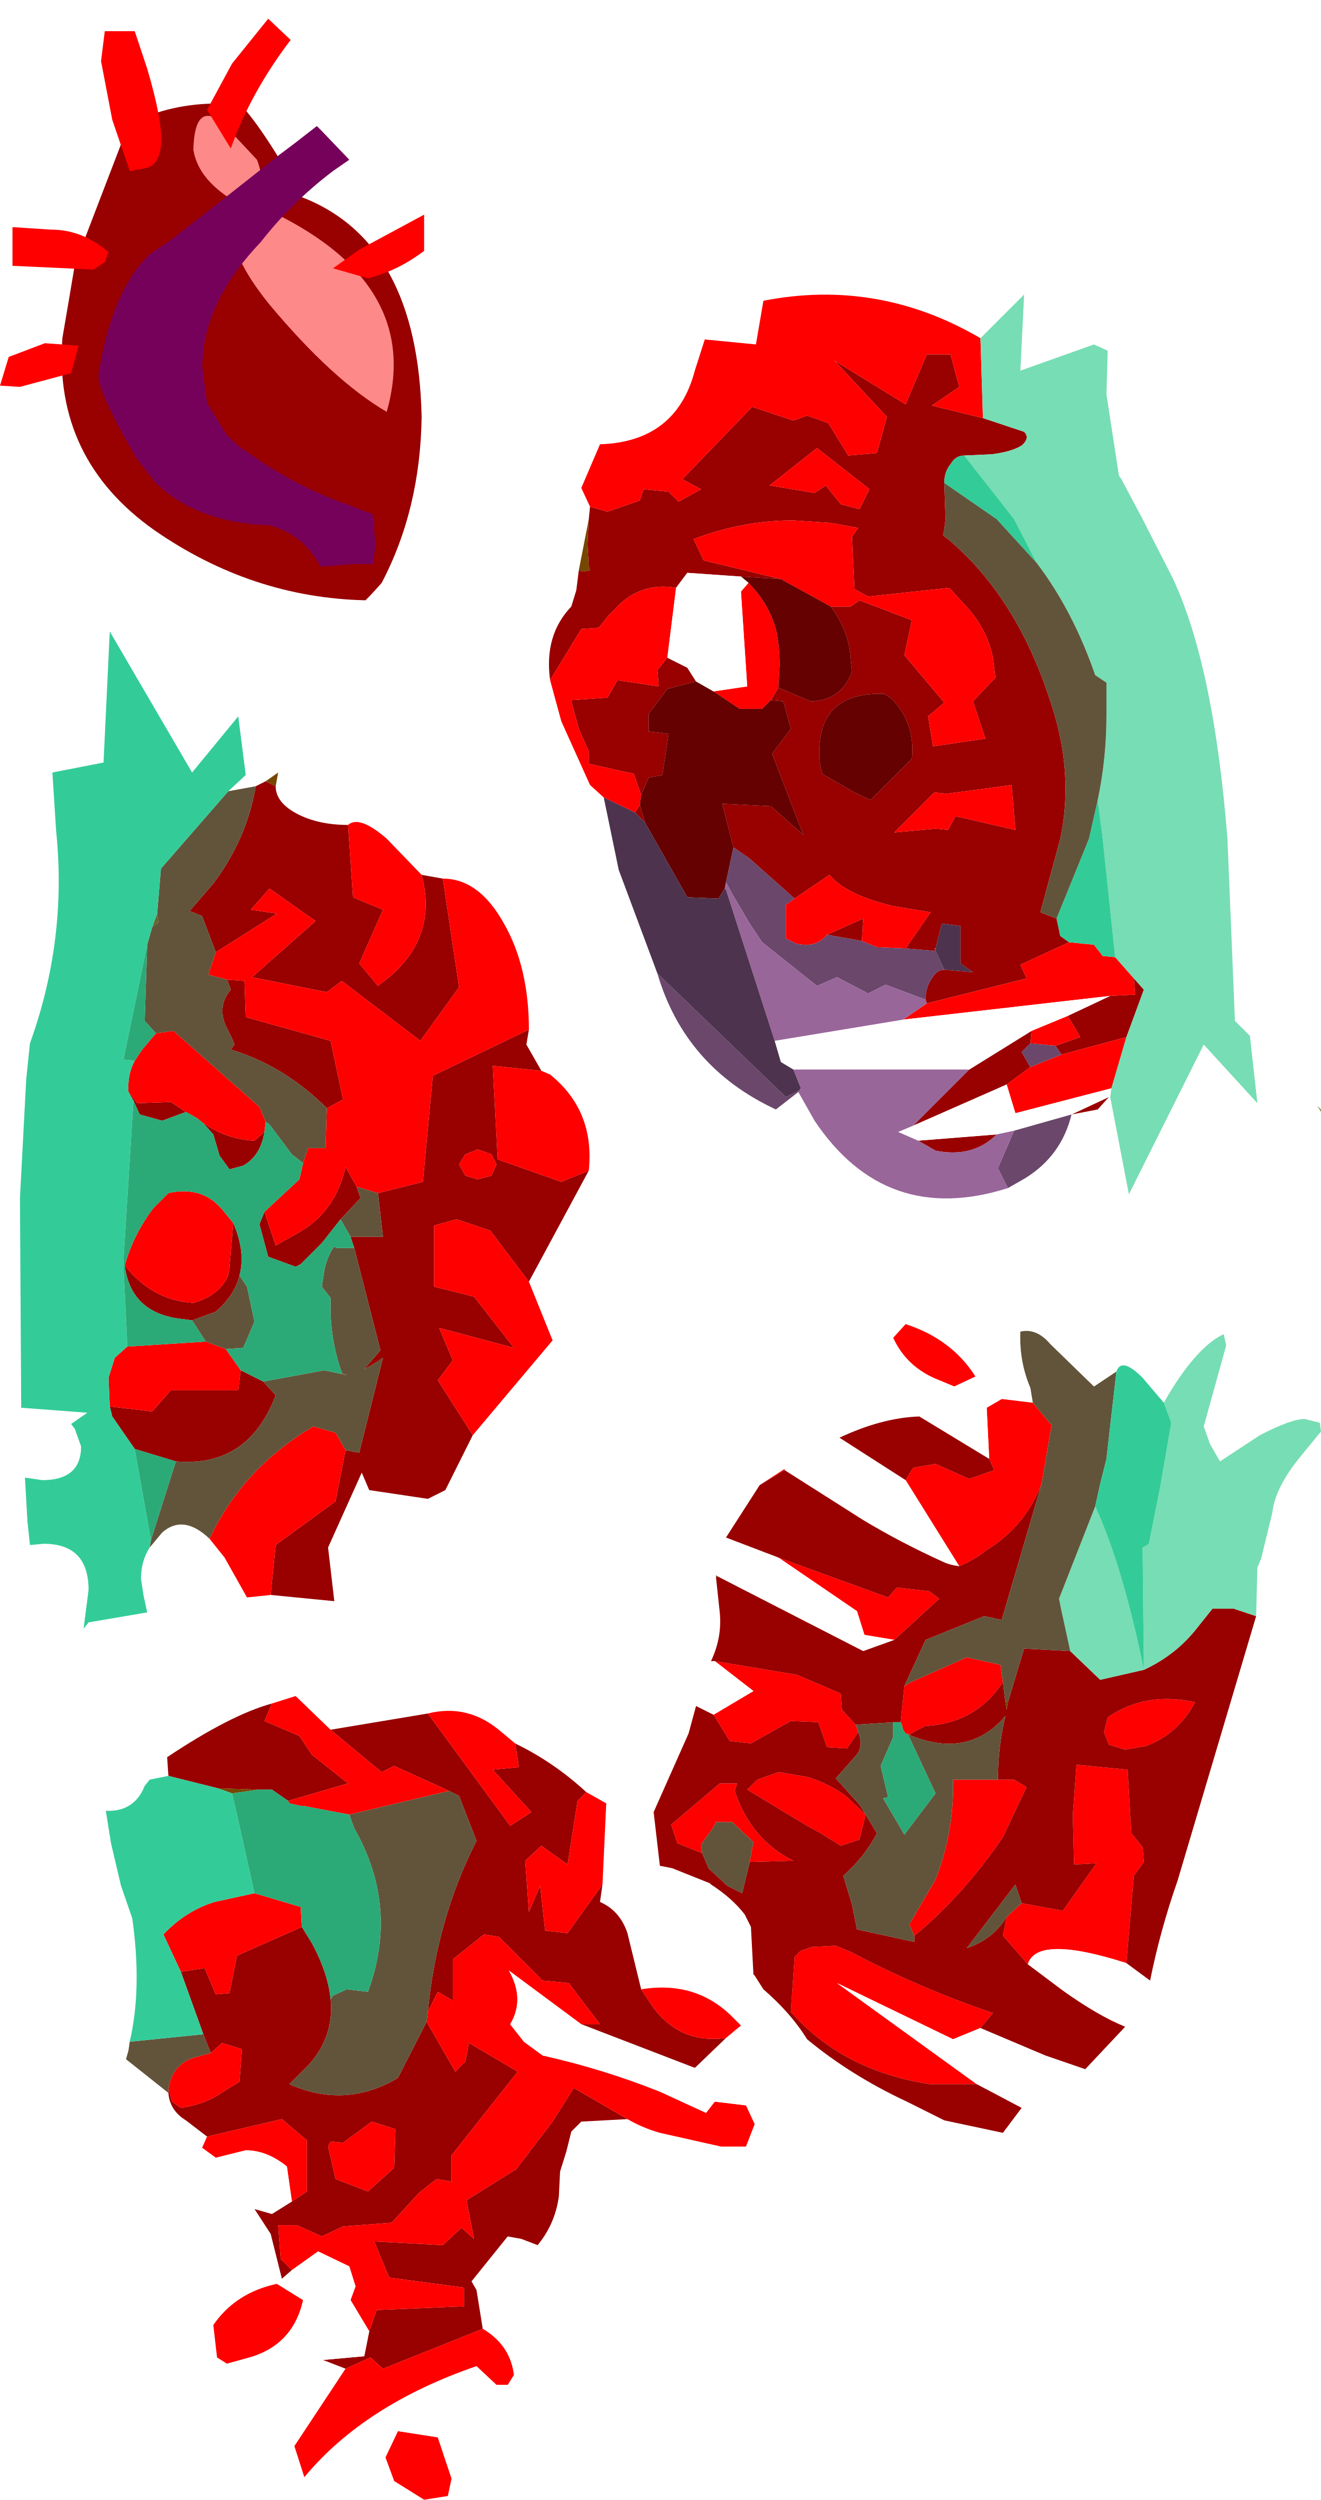 <?xml version="1.0" encoding="UTF-8" standalone="no"?>
<svg xmlns:ffdec="https://www.free-decompiler.com/flash" xmlns:xlink="http://www.w3.org/1999/xlink" ffdec:objectType="frame" height="100.15px" width="52.95px" xmlns="http://www.w3.org/2000/svg">
  <g transform="matrix(1.0, 0.0, 0.0, 1.0, 25.1, 55.7)">
    <use ffdec:characterId="1169" height="24.15" id="heart" transform="matrix(1.0, 0.0, 0.0, 1.0, -25.1, -55.7)" width="18.6" xlink:href="#sprite0"/>
    <use ffdec:characterId="2345" height="36.2" id="chunk1" transform="matrix(1.0, 0.0, 0.0, 1.0, -3.1, -43.9)" width="30.95" xlink:href="#sprite6"/>
    <use ffdec:characterId="2347" height="32.4" id="chunk2" transform="matrix(1.0, 0.0, 0.0, 1.0, 0.1, -2.65)" width="27.75" xlink:href="#sprite7"/>
    <use ffdec:characterId="2349" height="32.2" id="chunk3" transform="matrix(1.0, 0.0, 0.0, 1.0, -20.85, 12.25)" width="26.0" xlink:href="#sprite8"/>
    <use ffdec:characterId="2351" height="39.95" id="chunk4" transform="matrix(1.0, 0.0, 0.0, 1.0, -24.35, -30.4)" width="22.9" xlink:href="#sprite9"/>
    <use ffdec:characterId="1138" height="0.0" id="spineRef" transform="matrix(1.0, 0.0, 0.0, 1.0, 7.25, -44.5)" width="0.0" xlink:href="#sprite10"/>
  </g>
  <defs>
    <g id="sprite0" transform="matrix(1.0, 0.0, 0.0, 1.0, 9.7, 14.1)">
      <use ffdec:characterId="1152" height="20.0" transform="matrix(1.0, 0.0, 0.0, 1.0, -7.25, -9.95)" width="15.2" xlink:href="#morphshape0"/>
      <use ffdec:characterId="1153" height="13.85" transform="matrix(1.0, 0.0, 0.0, 1.0, -1.95, -9.45)" width="8.55" xlink:href="#morphshape1"/>
      <use ffdec:characterId="1154" height="18.1" transform="matrix(1.0, 0.0, 0.0, 1.0, -5.75, -9.5)" width="11.1" xlink:href="#morphshape2"/>
      <use ffdec:characterId="1156" height="2.55" transform="matrix(1.0, 0.0, 0.0, 1.0, 3.65, -5.5)" width="3.65" xlink:href="#sprite1"/>
      <use ffdec:characterId="1158" height="5.2" transform="matrix(1.0, 0.0, 0.0, 1.0, -1.4, -13.35)" width="3.35" xlink:href="#sprite2"/>
      <use ffdec:characterId="1160" height="5.6" transform="matrix(1.0, 0.0, 0.0, 1.0, -5.65, -12.85)" width="2.4" xlink:href="#sprite3"/>
      <use ffdec:characterId="1162" height="1.7" transform="matrix(1.0, 0.0, 0.0, 1.0, -9.2, -5.0)" width="3.85" xlink:href="#sprite4"/>
      <use ffdec:characterId="1164" height="1.75" transform="matrix(1.0, 0.0, 0.0, 1.0, -9.7, -0.35)" width="3.15" xlink:href="#sprite5"/>
    </g>
    <g id="morphshape0" transform="matrix(1.0, 0.0, 0.0, 1.0, 7.25, 9.95)">
      <path d="M-7.2 -0.55 Q-7.55 4.3 -3.5 7.15 0.4 9.85 4.95 9.95 5.3 9.6 5.6 9.25 7.15 6.3 7.2 2.6 7.05 -4.4 2.4 -6.2 0.85 -8.95 -0.05 -9.9 L-1.2 -9.95 Q-3.05 -9.9 -4.55 -9.1 L-6.7 -3.5 Q-6.95 -2.0 -7.2 -0.55" fill="#990000" fill-rule="evenodd" stroke="none"/>
      <path d="M-7.2 -0.55 Q-6.95 -2.0 -6.7 -3.5 L-4.55 -9.1 Q-3.05 -9.9 -1.2 -9.95 L-0.05 -9.9 Q0.85 -8.95 2.4 -6.2 7.05 -4.4 7.2 2.6 7.15 6.3 5.6 9.25 5.3 9.6 4.95 9.95 0.4 9.85 -3.5 7.15 -7.55 4.3 -7.2 -0.55 Z" fill="none" stroke="#000000" stroke-linecap="round" stroke-linejoin="round" stroke-opacity="0.0" stroke-width="0.0"/>
    </g>
    <g id="morphshape1" transform="matrix(1.0, 0.0, 0.0, 1.0, 1.95, 9.45)">
      <path d="M-1.95 -8.1 Q-1.75 -6.85 -0.15 -5.95 -1.05 -4.55 1.1 -1.9 3.65 1.15 5.8 2.4 7.3 -2.85 0.8 -5.8 0.9 -6.95 0.6 -7.7 -0.1 -8.45 -0.8 -9.2 -1.9 -10.05 -1.95 -8.1" fill="#fe8989" fill-rule="evenodd" stroke="none"/>
      <path d="M-1.95 -8.1 Q-1.9 -10.05 -0.8 -9.2 -0.1 -8.45 0.6 -7.7 0.9 -6.95 0.8 -5.8 7.3 -2.85 5.8 2.4 3.65 1.15 1.1 -1.9 -1.05 -4.55 -0.15 -5.95 -1.75 -6.85 -1.95 -8.1 Z" fill="none" stroke="#000000" stroke-linecap="round" stroke-linejoin="round" stroke-opacity="0.0" stroke-width="0.0"/>
    </g>
    <g id="morphshape2" transform="matrix(1.0, 0.0, 0.0, 1.0, 5.75, 9.5)">
      <path d="M-5.75 0.9 L-5.75 1.05 Q-5.6 1.95 -4.2 4.3 L-3.5 5.2 Q-1.85 6.85 1.15 6.95 L1.55 7.1 Q2.55 7.5 3.15 8.6 3.8 8.55 4.45 8.5 L5.25 8.5 5.35 7.75 5.3 7.1 5.3 6.8 5.2 6.45 5.1 6.45 4.2 6.1 3.9 6.0 Q2.2 5.35 0.7 4.35 L-0.1 3.8 -0.6 3.35 -1.4 2.05 Q-1.5 1.3 -1.6 0.55 L-1.55 -0.05 Q-1.3 -2.25 0.75 -4.4 L0.75 -4.4 Q2.0 -6.0 3.65 -7.25 L4.3 -7.7 3.2 -8.85 3.0 -9.05 2.1 -8.35 1.5 -7.9 Q-0.7 -6.15 -2.9 -4.45 L-3.65 -3.95 Q-5.2 -2.55 -5.75 0.9" fill="#76015b" fill-rule="evenodd" stroke="none"/>
      <path d="M-5.75 0.9 Q-5.2 -2.55 -3.65 -3.95 L-2.9 -4.45 Q-0.7 -6.15 1.5 -7.9 L2.1 -8.35 3.0 -9.05 3.2 -8.85 4.3 -7.7 3.65 -7.25 Q2.0 -6.0 0.75 -4.4 L0.75 -4.4 Q-1.3 -2.25 -1.55 -0.05 L-1.6 0.55 Q-1.5 1.3 -1.4 2.05 L-0.6 3.35 -0.1 3.8 0.7 4.35 Q2.2 5.35 3.9 6.0 L4.2 6.1 5.1 6.45 5.2 6.45 5.3 6.8 5.3 7.1 5.35 7.75 5.25 8.5 4.45 8.5 Q3.8 8.55 3.15 8.6 2.55 7.5 1.55 7.1 L1.15 6.95 Q-1.85 6.85 -3.5 5.2 L-4.2 4.3 Q-5.6 1.95 -5.75 1.05 L-5.75 0.9 Z" fill="none" stroke="#000000" stroke-linecap="round" stroke-linejoin="round" stroke-opacity="0.0" stroke-width="0.0"/>
    </g>
    <g id="sprite1" transform="matrix(1.0, 0.0, 0.0, 1.0, 1.8, 1.3)">
      <use ffdec:characterId="1155" height="2.55" transform="matrix(1.0, 0.0, 0.0, 1.0, -1.8, -1.3)" width="3.65" xlink:href="#shape0"/>
    </g>
    <g id="shape0" transform="matrix(1.0, 0.0, 0.0, 1.0, 1.8, 1.3)">
      <path d="M-1.8 0.85 L-0.75 0.1 1.85 -1.3 1.85 0.15 Q0.8 0.95 -0.4 1.25 L-1.8 0.85" fill="#ff0000" fill-rule="evenodd" stroke="none"/>
    </g>
    <g id="sprite2" transform="matrix(1.0, 0.0, 0.0, 1.0, 1.65, 2.6)">
      <use ffdec:characterId="1157" height="5.2" transform="matrix(1.0, 0.0, 0.0, 1.0, -1.65, -2.6)" width="3.35" xlink:href="#shape1"/>
    </g>
    <g id="shape1" transform="matrix(1.0, 0.0, 0.0, 1.0, 1.65, 2.6)">
      <path d="M1.7 -1.75 Q0.1 0.35 -0.7 2.6 L-1.65 1.05 -0.65 -0.8 0.8 -2.6 1.7 -1.75" fill="#ff0000" fill-rule="evenodd" stroke="none"/>
    </g>
    <g id="sprite3" transform="matrix(1.0, 0.0, 0.0, 1.0, 1.2, 2.8)">
      <use ffdec:characterId="1159" height="5.6" transform="matrix(1.0, 0.0, 0.0, 1.0, -1.2, -2.8)" width="2.4" xlink:href="#shape2"/>
    </g>
    <g id="shape2" transform="matrix(1.0, 0.0, 0.0, 1.0, 1.2, 2.8)">
      <path d="M-1.05 -2.8 L0.15 -2.8 0.65 -1.3 Q1.3 0.9 1.2 1.8 1.1 2.65 0.5 2.7 L0.0 2.8 -0.05 2.8 -0.75 0.75 -1.2 -1.6 -1.05 -2.8" fill="#ff0000" fill-rule="evenodd" stroke="none"/>
    </g>
    <g id="sprite4" transform="matrix(1.0, 0.0, 0.0, 1.0, 1.95, 0.85)">
      <use ffdec:characterId="1161" height="1.7" transform="matrix(1.0, 0.0, 0.0, 1.0, -1.95, -0.85)" width="3.85" xlink:href="#shape3"/>
    </g>
    <g id="shape3" transform="matrix(1.0, 0.0, 0.0, 1.0, 1.95, 0.85)">
      <path d="M1.75 0.55 L1.3 0.85 -1.95 0.7 -1.95 -0.85 -0.4 -0.75 Q0.85 -0.75 1.9 0.15 L1.75 0.55" fill="#ff0000" fill-rule="evenodd" stroke="none"/>
    </g>
    <g id="sprite5" transform="matrix(1.0, 0.0, 0.0, 1.0, 1.6, 0.85)">
      <use ffdec:characterId="1163" height="1.75" transform="matrix(1.0, 0.0, 0.0, 1.0, -1.6, -0.85)" width="3.15" xlink:href="#shape4"/>
    </g>
    <g id="shape4" transform="matrix(1.0, 0.0, 0.0, 1.0, 1.6, 0.85)">
      <path d="M0.2 -0.85 L1.55 -0.75 1.25 0.35 -0.8 0.9 -1.6 0.85 -1.25 -0.3 0.2 -0.85" fill="#ff0000" fill-rule="evenodd" stroke="none"/>
    </g>
    <g id="sprite6" transform="matrix(1.0, 0.0, 0.0, 1.0, 14.25, 17.85)">
      <use ffdec:characterId="2344" height="36.2" transform="matrix(1.0, 0.0, 0.0, 1.0, -14.25, -17.85)" width="30.95" xlink:href="#shape5"/>
    </g>
    <g id="shape5" transform="matrix(1.0, 0.0, 0.0, 1.0, 14.25, 17.85)">
      <path d="M16.7 14.9 L16.55 14.65 16.7 14.8 16.7 14.9" fill="#8d8c47" fill-rule="evenodd" stroke="none"/>
      <path d="M-12.6 -9.35 L-11.9 -9.15 -10.6 -9.6 -10.45 -10.05 -9.45 -9.95 -9.05 -9.55 -8.15 -10.05 -8.9 -10.45 -6.1 -13.35 -4.45 -12.8 -3.9 -13.0 -3.05 -12.7 -2.25 -11.4 -1.1 -11.5 -0.7 -12.95 -2.8 -15.2 0.05 -13.45 0.9 -15.45 1.85 -15.45 2.2 -14.15 1.1 -13.4 3.15 -12.9 4.8 -12.35 Q5.05 -12.1 4.7 -11.8 4.3 -11.55 3.5 -11.45 L2.4 -11.4 Q2.05 -11.4 1.85 -11.05 1.6 -10.75 1.6 -10.3 L1.65 -8.85 1.6 -8.45 1.55 -8.2 1.75 -8.05 Q4.55 -5.7 5.9 -1.4 6.8 1.35 6.25 3.95 L5.45 6.9 6.1 7.15 6.25 7.85 6.6 8.1 4.65 9.0 4.9 9.55 0.9 10.55 0.85 10.4 Q0.85 9.9 1.1 9.55 1.3 9.2 1.6 9.2 L2.75 9.3 2.25 8.95 2.25 7.45 1.5 7.35 1.25 8.35 1.2 8.35 1.25 8.4 1.25 8.45 0.05 8.35 1.05 6.9 -0.45 6.65 Q-2.35 6.2 -3.0 5.4 L-4.4 6.35 -6.2 4.75 -6.85 4.3 -7.3 2.55 -5.35 2.65 -4.05 3.8 -5.3 0.55 -4.55 -0.45 -4.85 -1.55 -5.35 -1.6 -5.05 -2.1 -3.75 -1.55 Q-2.5 -1.6 -2.1 -2.75 L-2.15 -3.2 Q-2.2 -4.35 -2.95 -5.35 L-2.15 -5.35 -1.8 -5.6 0.3 -4.8 0.0 -3.4 1.6 -1.5 0.95 -0.95 1.15 0.25 3.2 -0.05 3.25 -0.05 2.75 -1.55 3.65 -2.5 3.55 -3.3 Q3.3 -4.55 2.3 -5.55 L1.8 -6.1 -1.45 -5.75 -2.0 -6.05 -2.1 -8.15 -1.85 -8.5 -2.95 -8.7 -4.45 -8.8 Q-6.5 -8.8 -8.45 -8.05 L-8.05 -7.2 -4.95 -6.45 -6.55 -6.55 -8.7 -6.7 -9.15 -6.1 Q-10.6 -6.35 -11.6 -5.25 L-11.85 -5.0 -12.25 -4.5 -12.95 -4.45 -14.2 -2.4 Q-14.45 -4.2 -13.35 -5.35 L-13.15 -6.0 -13.05 -6.8 -12.9 -6.75 -12.6 -6.8 -12.65 -6.95 -12.7 -7.85 -12.65 -8.85 -12.6 -9.35 M8.2 14.3 L7.75 14.8 6.7 15.0 8.2 14.3 M-10.55 2.2 L-10.85 1.35 -12.65 0.95 -12.65 0.45 -13.05 -0.45 -13.35 -1.55 -13.35 -1.6 -11.9 -1.7 -11.5 -2.4 -9.85 -2.15 -9.9 -2.8 -9.5 -3.3 -8.7 -2.9 -8.35 -2.35 -9.5 -2.05 -10.25 -1.05 -10.25 -0.35 -9.45 -0.25 -9.7 1.4 -10.25 1.5 -10.55 2.2 M-10.6 2.6 L-10.4 3.3 -10.8 2.9 -10.6 2.6 M-2.55 -9.45 L-1.8 -9.25 -1.4 -10.05 -3.5 -11.7 -5.4 -10.2 -3.6 -9.9 -3.15 -10.2 -2.55 -9.45 M-0.8 -1.85 Q-3.6 -1.95 -3.4 0.85 L-3.3 1.35 -2.0 2.1 -1.35 2.4 0.3 0.75 Q0.45 -0.65 -0.5 -1.65 L-0.8 -1.85 M-1.7 8.05 L-3.1 7.8 -1.65 7.15 -1.7 8.05 M2.6 13.2 L5.1 11.65 5.05 12.15 4.7 12.5 5.05 13.1 4.1 13.8 0.35 15.45 2.6 13.2 M6.55 11.05 L8.25 10.25 9.25 10.2 9.2 9.55 9.6 10.0 8.9 11.9 6.3 12.6 6.05 12.25 7.05 11.9 6.55 11.05 M1.2 2.1 L-0.4 3.7 1.25 3.55 1.75 3.6 2.05 3.05 4.45 3.6 4.3 1.8 1.7 2.15 1.2 2.1 M0.55 16.05 L3.7 15.8 Q2.75 16.75 1.25 16.45 L0.55 16.05" fill="#990000" fill-rule="evenodd" stroke="none"/>
      <path d="M3.15 -12.9 L1.1 -13.4 2.2 -14.15 1.85 -15.45 0.9 -15.45 0.05 -13.45 -2.8 -15.2 -0.7 -12.95 -1.1 -11.5 -2.25 -11.4 -3.05 -12.7 -3.9 -13.0 -4.45 -12.8 -6.1 -13.35 -8.9 -10.45 -8.15 -10.05 -9.05 -9.55 -9.45 -9.95 -10.45 -10.05 -10.6 -9.6 -11.9 -9.15 -12.6 -9.35 -12.95 -10.1 -12.2 -11.85 Q-9.15 -11.95 -8.4 -14.8 L-8.0 -16.05 -5.95 -15.85 -5.65 -17.6 Q-1.05 -18.5 3.05 -16.1 L3.15 -12.9 M-14.2 -2.4 L-12.95 -4.45 -12.25 -4.5 -11.85 -5.0 -11.6 -5.25 Q-10.6 -6.35 -9.15 -6.1 L-9.5 -3.3 -9.9 -2.8 -9.85 -2.15 -11.5 -2.4 -11.9 -1.7 -13.35 -1.6 -13.35 -1.55 -13.05 -0.45 -12.65 0.45 -12.65 0.95 -10.85 1.35 -10.55 2.2 -10.6 2.6 -10.8 2.9 -12.05 2.3 -12.6 1.8 -13.75 -0.75 -14.2 -2.4 M-4.95 -6.45 L-8.05 -7.2 -8.45 -8.05 Q-6.5 -8.8 -4.45 -8.8 L-2.95 -8.7 -1.85 -8.5 -2.1 -8.15 -2.0 -6.05 -1.45 -5.75 1.8 -6.1 2.3 -5.55 Q3.3 -4.55 3.55 -3.3 L3.65 -2.5 2.75 -1.55 3.25 -0.05 3.2 -0.05 1.15 0.25 0.95 -0.95 1.6 -1.5 0.0 -3.4 0.3 -4.8 -1.8 -5.6 -2.15 -5.35 -2.95 -5.35 -4.95 -6.45 M-5.05 -2.1 L-5.35 -1.6 -5.7 -1.25 -6.6 -1.25 -7.65 -1.95 -6.3 -2.15 -6.55 -5.95 -6.25 -6.3 Q-5.45 -5.5 -5.15 -4.45 -5.0 -3.8 -5.0 -3.0 L-5.05 -2.1 M-4.4 6.35 L-3.0 5.4 Q-2.35 6.2 -0.45 6.65 L1.05 6.9 0.05 8.35 -1.1 8.3 -1.7 8.05 -1.65 7.15 -3.1 7.8 Q-3.55 8.35 -4.35 8.15 L-4.75 7.95 -4.75 6.6 -4.4 6.35 M0.9 10.55 L4.9 9.55 4.65 9.0 6.6 8.1 7.6 8.2 7.95 8.65 8.45 8.7 9.2 9.55 9.25 10.2 8.25 10.25 -0.05 11.2 0.9 10.55 M-2.55 -9.45 L-3.15 -10.2 -3.6 -9.9 -5.4 -10.2 -3.5 -11.7 -1.4 -10.05 -1.8 -9.25 -2.55 -9.45 M5.1 11.65 L6.55 11.05 7.05 11.9 6.05 12.25 5.05 12.15 5.1 11.65 M8.9 11.9 L8.3 13.95 4.45 14.95 4.1 13.8 5.05 13.1 6.3 12.6 8.9 11.9 M1.2 2.1 L1.7 2.15 4.3 1.8 4.45 3.6 2.05 3.05 1.75 3.6 1.25 3.55 -0.4 3.7 1.2 2.1" fill="#ff0000" fill-rule="evenodd" stroke="none"/>
      <path d="M-12.65 -8.85 L-12.7 -7.85 -12.65 -6.95 -12.6 -6.8 -12.9 -6.75 -13.05 -6.8 -12.65 -8.85" fill="#764701" fill-rule="evenodd" stroke="none"/>
      <path d="M-6.55 -6.55 L-4.95 -6.45 -2.95 -5.35 Q-2.2 -4.35 -2.15 -3.2 L-2.1 -2.75 Q-2.5 -1.6 -3.75 -1.55 L-5.05 -2.1 -5.0 -3.0 Q-5.0 -3.8 -5.15 -4.45 -5.45 -5.5 -6.25 -6.3 L-6.55 -6.55 M-5.35 -1.6 L-4.85 -1.55 -4.55 -0.45 -5.3 0.55 -4.05 3.8 -5.35 2.65 -7.3 2.55 -6.85 4.3 -7.15 5.7 -7.2 5.95 -7.45 6.35 -8.7 6.3 -10.4 3.3 -10.6 2.6 -10.55 2.2 -10.25 1.5 -9.7 1.4 -9.45 -0.25 -10.25 -0.35 -10.25 -1.05 -9.5 -2.05 -8.35 -2.35 -7.65 -1.95 -6.6 -1.25 -5.7 -1.25 -5.35 -1.6 M-0.8 -1.85 L-0.5 -1.65 Q0.45 -0.65 0.3 0.75 L-1.35 2.4 -2.0 2.1 -3.3 1.35 -3.4 0.85 Q-3.6 -1.95 -0.8 -1.85" fill="#650101" fill-rule="evenodd" stroke="none"/>
      <path d="M-9.15 -6.1 L-8.7 -6.7 -6.55 -6.55 -6.25 -6.3 -6.55 -5.95 -6.3 -2.15 -7.65 -1.95 -8.35 -2.35 -8.7 -2.9 -9.5 -3.3 -9.15 -6.1 M8.25 14.3 L8.2 14.3 6.7 15.0 4.4 15.65 3.7 15.8 0.55 16.05 -0.25 15.7 0.35 15.45 4.1 13.8 4.45 14.95 8.3 13.95 8.25 14.3 M-5.2 12.05 L-0.05 11.2 8.25 10.25 6.55 11.05 5.1 11.65 2.6 13.2 -4.45 13.2 -4.95 12.9 -5.2 12.05" fill="#ffffff" fill-rule="evenodd" stroke="none"/>
      <path d="M-6.85 4.3 L-6.2 4.75 -4.4 6.35 -4.75 6.6 -4.75 7.95 -4.35 8.15 Q-3.55 8.35 -3.1 7.8 L-1.7 8.05 -1.1 8.3 0.05 8.35 1.25 8.45 1.6 9.2 Q1.3 9.2 1.1 9.55 0.85 9.9 0.85 10.4 L-0.75 9.8 -1.45 10.15 -2.7 9.5 -3.5 9.85 -5.7 8.1 -6.2 7.35 -6.85 6.25 -7.15 5.7 -6.85 4.3 M6.7 15.0 Q6.3 16.65 4.85 17.55 L4.15 17.95 3.75 17.15 4.4 15.65 6.7 15.0 M-4.25 14.1 L-5.15 14.8 Q-8.8 13.1 -9.9 9.35 L-4.75 14.3 -4.25 14.05 -4.25 14.1 M5.05 12.15 L6.05 12.25 6.3 12.6 5.05 13.1 4.7 12.5 5.05 12.15" fill="#6b476b" fill-rule="evenodd" stroke="none"/>
      <path d="M1.25 8.4 L1.2 8.35 1.25 8.35 1.25 8.4 M0.85 10.4 L0.9 10.55 -0.05 11.2 -5.2 12.05 -7.15 6.0 -7.2 5.95 -7.15 5.7 -6.85 6.25 -6.2 7.35 -5.7 8.1 -3.5 9.85 -2.7 9.5 -1.45 10.15 -0.75 9.8 0.85 10.4 M4.15 17.95 Q-0.75 19.5 -3.6 15.25 L-4.25 14.1 -4.25 14.05 -4.2 14.05 -4.2 14.0 -4.15 13.95 -4.45 13.2 2.6 13.2 0.35 15.45 -0.25 15.7 0.55 16.05 1.25 16.45 Q2.75 16.75 3.7 15.8 L4.4 15.65 3.75 17.15 4.15 17.95" fill="#996699" fill-rule="evenodd" stroke="none"/>
      <path d="M1.25 8.45 L1.25 8.4 1.25 8.35 1.5 7.35 2.25 7.45 2.25 8.95 2.75 9.3 1.6 9.2 1.25 8.45 M-9.9 9.35 L-11.45 5.2 -12.05 2.3 -10.8 2.9 -10.4 3.3 -8.7 6.3 -7.45 6.35 -7.2 5.95 -7.15 6.0 -5.2 12.05 -4.95 12.9 -4.45 13.2 -4.15 13.95 -4.2 14.0 -4.2 14.05 -4.25 14.05 -4.75 14.3 -9.9 9.35" fill="#4d334d" fill-rule="evenodd" stroke="none"/>
      <path d="M3.15 -12.9 L3.05 -16.1 4.8 -17.85 4.65 -14.8 7.6 -15.85 8.15 -15.6 8.1 -13.85 8.6 -10.6 8.7 -10.45 9.55 -8.85 10.75 -6.5 Q12.4 -3.0 12.95 3.95 L13.25 11.25 13.85 11.85 14.15 14.55 12.0 12.2 9.0 18.2 8.25 14.3 8.3 13.95 8.9 11.9 9.6 10.0 9.2 9.55 8.45 8.7 7.95 3.95 7.75 2.4 Q8.1 0.75 8.1 -1.0 L8.1 -2.3 7.65 -2.6 Q6.75 -5.2 5.3 -7.1 L4.4 -8.85 2.4 -11.4 3.5 -11.45 Q4.3 -11.55 4.7 -11.8 5.05 -12.1 4.8 -12.35 L3.15 -12.9" fill="#77ddb4" fill-rule="evenodd" stroke="none"/>
      <path d="M6.6 8.1 L6.25 7.85 6.1 7.15 7.4 3.95 7.75 2.4 7.95 3.95 8.45 8.7 7.95 8.65 7.6 8.2 6.6 8.1 M1.6 -10.3 Q1.6 -10.75 1.85 -11.05 2.05 -11.4 2.4 -11.4 L4.4 -8.85 5.3 -7.1 3.7 -8.85 1.6 -10.3" fill="#33cc99" fill-rule="evenodd" stroke="none"/>
      <path d="M6.1 7.15 L5.45 6.9 6.25 3.95 Q6.8 1.35 5.9 -1.4 4.55 -5.7 1.75 -8.05 L1.55 -8.2 1.6 -8.45 1.65 -8.85 1.6 -10.3 3.7 -8.85 5.3 -7.1 Q6.75 -5.2 7.65 -2.6 L8.1 -2.3 8.1 -1.0 Q8.1 0.75 7.75 2.4 L7.4 3.95 6.1 7.15" fill="#62543a" fill-rule="evenodd" stroke="none"/>
    </g>
    <g id="sprite7" transform="matrix(1.0, 0.0, 0.0, 1.0, 13.15, 16.2)">
      <use ffdec:characterId="2346" height="32.4" transform="matrix(1.0, 0.0, 0.0, 1.0, -13.15, -16.2)" width="27.75" xlink:href="#shape6"/>
    </g>
    <g id="shape6" transform="matrix(1.0, 0.0, 0.0, 1.0, 13.15, 16.2)">
      <path d="M-9.65 -6.05 L-9.65 -6.15 -9.6 -6.1 -9.65 -6.05 M2.05 -1.05 L2.0 -0.75 1.95 -1.05 2.05 -1.05 M0.4 8.8 L0.35 8.8 0.4 8.8 M-1.9 0.25 L-1.95 0.25 -2.0 0.15 -1.9 0.25" fill="#764701" fill-rule="evenodd" stroke="none"/>
      <path d="M-7.9 -9.75 L-6.9 -10.4 -6.9 -10.35 -7.9 -9.75 M-2.55 -15.65 L-2.05 -16.2 Q-0.2 -15.6 0.75 -14.1 L-0.1 -13.7 -0.7 -13.95 Q-2.0 -14.45 -2.55 -15.65 M1.8 -13.2 L3.05 -13.05 3.8 -12.15 3.4 -9.8 Q2.75 -8.1 1.2 -7.15 0.7 -6.75 0.1 -6.5 L-2.05 -9.95 -1.75 -10.45 -0.85 -10.6 0.5 -10.0 1.5 -10.35 1.3 -10.8 1.2 -12.85 1.8 -13.2 M1.85 -1.85 Q0.75 -0.2 -1.25 -0.1 L-1.65 0.1 -1.9 0.25 -2.0 0.15 -1.95 0.25 -2.05 0.2 -2.15 0.05 -2.2 -0.15 -2.25 -0.25 -2.1 -1.7 -1.85 -1.85 0.4 -2.85 1.75 -2.55 1.85 -1.85 M1.65 2.05 L2.3 2.05 2.8 2.35 1.9 4.25 1.85 4.35 Q0.4 6.5 -1.45 8.1 L-1.7 8.3 -1.9 7.85 -0.85 6.05 Q-0.1 4.15 -0.15 2.05 L1.65 2.05 M-3.65 3.45 L-3.9 4.45 -4.65 4.7 -5.45 4.2 -6.0 3.9 -8.4 2.45 -8.0 2.05 -7.15 1.75 -7.1 1.75 -5.95 1.95 Q-5.15 2.2 -4.45 2.7 L-3.65 3.45 M-3.95 0.15 L-4.4 0.8 -5.2 0.75 -5.55 -0.25 -6.65 -0.3 -8.25 0.6 -9.1 0.5 -9.75 -0.55 -8.15 -1.5 -9.7 -2.7 -6.4 -2.15 -4.65 -1.4 -4.6 -0.75 -4.05 -0.15 -3.95 0.15 M9.55 -1.05 Q8.9 0.2 7.6 0.7 L6.75 0.85 6.1 0.65 5.9 0.15 6.05 -0.45 Q7.6 -1.5 9.55 -1.05 M2.6 7.0 L4.25 7.3 5.6 5.4 4.7 5.45 4.65 3.45 4.8 1.45 6.85 1.65 7.0 4.2 7.45 4.75 7.5 5.35 7.1 5.9 6.8 9.4 Q3.2 8.25 2.85 9.45 L1.85 8.3 2.0 7.55 2.6 7.0 M0.8 14.25 L-1.1 14.25 Q-4.6 13.7 -6.65 11.35 L-6.5 9.15 -6.25 8.9 -5.8 8.75 -4.85 8.7 -4.25 8.95 Q-1.5 10.4 1.45 11.4 L0.95 12.0 -0.15 12.45 -4.8 10.2 0.8 14.25 M-2.5 -3.55 L-3.7 -3.75 -4.0 -4.7 -7.15 -6.85 -2.75 -5.25 -2.4 -5.65 -1.1 -5.5 -0.7 -5.2 -2.5 -3.55 M-10.2 5.0 L-11.2 4.6 -11.45 3.85 -9.5 2.2 -9.4 2.2 -8.8 2.2 -8.9 2.5 Q-8.25 4.45 -6.55 5.3 L-8.3 5.35 -8.15 4.55 -9.0 3.75 -9.65 3.75 -9.75 3.95 -10.25 4.65 -10.2 5.0" fill="#ff0000" fill-rule="evenodd" stroke="none"/>
      <path d="M7.75 10.1 L10.1 11.6 Q9.85 12.5 10.05 12.9 10.2 13.3 6.75 11.95 5.65 11.5 4.25 10.5 L2.85 9.45 Q3.2 8.25 6.8 9.4 L7.75 10.1 M5.15 13.65 L7.4 15.35 Q6.75 16.45 4.85 15.95 L2.6 15.2 0.8 14.25 -4.8 10.2 -0.15 12.45 0.95 12.0 3.55 13.1 5.15 13.65 M-10.45 -0.9 L-13.15 -2.65 -10.0 -2.75 -9.85 -2.7 -9.7 -2.7 -8.15 -1.5 -9.75 -0.55 -10.45 -0.9 M-9.65 -6.15 L-12.25 -7.75 -9.25 -7.65 -7.15 -6.85 -4.0 -4.7 -3.7 -3.75 -2.5 -3.55 -3.75 -3.1 -9.6 -6.1 -9.65 -6.15 M-6.9 -10.4 L-10.05 -12.45 Q-9.0 -13.15 -7.85 -12.85 L-4.7 -11.65 -2.05 -9.95 0.1 -6.5 Q-0.3 -6.55 -0.6 -6.7 -2.25 -7.45 -3.75 -8.35 L-6.9 -10.35 -6.9 -10.4 M-1.5 -12.5 L-4.55 -14.9 -4.4 -15.95 -2.55 -15.65 Q-2.0 -14.45 -0.7 -13.95 L-0.1 -13.7 0.75 -14.1 1.8 -13.2 1.2 -12.85 1.3 -10.8 -1.5 -12.5" fill="#ffffff" fill-rule="evenodd" stroke="none"/>
      <path d="M12.0 -4.5 L8.85 6.1 Q8.15 8.1 7.75 10.1 L6.8 9.4 7.1 5.9 7.5 5.35 7.45 4.75 7.0 4.2 6.85 1.65 4.8 1.45 4.65 3.45 4.7 5.45 5.6 5.4 4.25 7.3 2.6 7.0 2.35 6.25 0.4 8.8 0.35 8.8 0.4 8.8 Q1.45 8.45 2.0 7.55 L1.85 8.3 2.85 9.45 4.25 10.5 Q5.65 11.5 6.75 11.95 L5.15 13.65 3.55 13.1 0.95 12.0 1.45 11.4 Q-1.5 10.4 -4.25 8.95 L-4.85 8.7 -5.8 8.75 -6.25 8.9 -6.5 9.15 -6.65 11.35 Q-4.6 13.7 -1.1 14.25 L0.8 14.25 2.6 15.2 1.85 16.2 -0.5 15.7 -2.0 14.95 Q-4.25 13.9 -6.0 12.45 -6.65 11.4 -7.75 10.45 L-8.1 9.9 -8.15 9.85 -8.25 7.95 -8.45 7.55 -8.5 7.45 Q-9.0 6.8 -9.85 6.25 L-9.9 6.2 -11.4 5.6 -11.9 5.5 -12.15 3.35 -10.75 0.2 -10.45 -0.9 -9.75 -0.55 -9.1 0.5 -8.25 0.6 -6.65 -0.3 -5.55 -0.25 -5.2 0.75 -4.4 0.8 -3.95 0.15 Q-3.7 0.75 -4.1 1.15 L-4.85 2.0 -3.9 3.05 -3.65 3.45 -3.2 4.2 Q-3.7 5.15 -4.55 5.9 L-4.2 7.05 -4.0 8.05 -1.7 8.55 -1.7 8.3 -1.45 8.1 Q0.4 6.5 1.85 4.35 L1.9 4.25 2.8 2.35 2.3 2.05 1.65 2.05 Q1.65 0.75 1.95 -0.5 0.5 1.2 -1.8 0.3 L-1.9 0.25 -1.65 0.1 -1.25 -0.1 Q0.75 -0.2 1.85 -1.85 L1.95 -1.05 2.0 -0.75 2.05 -1.05 2.7 -3.2 4.55 -3.1 5.75 -1.95 7.5 -2.35 Q8.8 -2.95 9.65 -4.05 L10.25 -4.8 11.1 -4.8 12.0 -4.5 M-9.85 -2.7 Q-9.4 -3.65 -9.5 -4.65 L-9.65 -6.05 -9.6 -6.1 -3.75 -3.1 -2.5 -3.55 -0.7 -5.2 -1.1 -5.5 -2.4 -5.65 -2.75 -5.25 -7.15 -6.85 -9.25 -7.65 -7.9 -9.75 -6.9 -10.35 -3.75 -8.35 Q-2.25 -7.45 -0.6 -6.7 -0.3 -6.55 0.1 -6.5 0.7 -6.75 1.2 -7.15 2.75 -8.1 3.4 -9.8 L1.8 -4.35 1.1 -4.5 -1.25 -3.55 -2.1 -1.7 -2.25 -0.25 -2.55 -0.25 -4.05 -0.15 -4.6 -0.75 -4.65 -1.4 -6.4 -2.15 -9.7 -2.7 -9.85 -2.7 M-4.7 -11.65 Q-3.0 -12.45 -1.5 -12.5 L1.3 -10.8 1.5 -10.35 0.5 -10.0 -0.85 -10.6 -1.75 -10.45 -2.05 -9.95 -4.7 -11.65 M-3.65 3.45 L-4.45 2.7 Q-5.15 2.2 -5.95 1.95 L-7.1 1.75 -7.15 1.75 -8.0 2.05 -8.4 2.45 -6.0 3.9 -5.45 4.2 -4.65 4.7 -3.9 4.45 -3.65 3.45 M9.55 -1.05 Q7.6 -1.5 6.05 -0.45 L5.9 0.15 6.1 0.65 6.75 0.85 7.6 0.7 Q8.9 0.2 9.55 -1.05 M-8.3 5.35 L-6.55 5.3 Q-8.25 4.45 -8.9 2.5 L-8.8 2.2 -9.4 2.2 -9.5 2.2 -11.45 3.85 -11.2 4.6 -10.2 5.0 -9.95 5.6 -9.2 6.3 -8.6 6.6 -8.3 5.35" fill="#990000" fill-rule="evenodd" stroke="none"/>
      <path d="M8.3 -13.05 L8.5 -13.4 Q9.65 -15.3 10.7 -15.8 L10.8 -15.35 9.9 -12.1 10.15 -11.4 10.55 -10.7 12.15 -11.75 Q13.4 -12.4 13.95 -12.4 L14.55 -12.25 14.6 -11.9 13.7 -10.8 Q12.75 -9.6 12.65 -8.65 L12.2 -6.8 12.05 -6.45 12.0 -4.5 11.1 -4.8 10.25 -4.8 9.65 -4.05 Q8.8 -2.95 7.5 -2.35 L7.45 -7.25 7.55 -7.3 7.7 -7.4 8.15 -9.65 8.6 -12.25 8.3 -13.05 M4.55 -3.1 L4.2 -4.7 4.1 -5.2 5.55 -8.9 Q6.65 -6.5 7.5 -2.35 L5.75 -1.95 4.55 -3.1" fill="#77ddb4" fill-rule="evenodd" stroke="none"/>
      <path d="M3.05 -13.05 L2.95 -13.65 Q2.5 -14.7 2.55 -15.9 3.2 -16.05 3.75 -15.4 L5.5 -13.7 6.4 -14.3 6.0 -10.8 5.75 -9.8 5.55 -8.9 4.1 -5.2 4.2 -4.7 4.55 -3.1 2.7 -3.2 2.05 -1.05 1.95 -1.05 1.85 -1.85 1.75 -2.55 0.4 -2.85 -1.85 -1.85 -2.1 -1.7 -1.25 -3.55 1.1 -4.5 1.8 -4.35 3.4 -9.8 3.8 -12.15 3.05 -13.05 M-1.9 0.25 L-1.8 0.3 Q0.5 1.2 1.95 -0.5 1.65 0.75 1.65 2.05 L-0.15 2.05 Q-0.1 4.15 -0.85 6.05 L-1.9 7.85 -1.7 8.3 -1.7 8.55 -4.0 8.05 -4.2 7.05 -4.55 5.9 Q-3.7 5.15 -3.2 4.2 L-3.65 3.45 -3.9 3.05 -4.85 2.0 -4.1 1.15 Q-3.7 0.75 -3.95 0.15 L-4.05 -0.15 -2.55 -0.25 -2.55 0.35 -3.05 1.5 -2.75 2.75 -2.95 2.8 -2.1 4.25 -0.85 2.6 -1.95 0.25 -1.9 0.25 M2.0 7.55 Q1.45 8.45 0.4 8.8 L2.35 6.25 2.6 7.0 2.0 7.55 M-8.3 5.35 L-8.6 6.6 -9.2 6.3 -9.95 5.6 -10.2 5.0 -10.25 4.65 -9.75 3.95 -9.65 3.75 -9.0 3.75 -8.15 4.55 -8.3 5.35" fill="#62543a" fill-rule="evenodd" stroke="none"/>
      <path d="M6.4 -14.3 Q6.6 -14.9 7.45 -14.05 L8.3 -13.05 8.6 -12.25 8.15 -9.65 7.7 -7.4 7.55 -7.3 7.45 -7.25 7.5 -2.35 Q6.65 -6.5 5.55 -8.9 L5.75 -9.8 6.0 -10.8 6.4 -14.3" fill="#33cc99" fill-rule="evenodd" stroke="none"/>
      <path d="M-2.55 -0.25 L-2.25 -0.25 -2.2 -0.15 -2.15 0.05 -2.05 0.2 -1.95 0.25 -0.85 2.6 -2.1 4.25 -2.95 2.8 -2.75 2.75 -3.05 1.5 -2.55 0.35 -2.55 -0.25" fill="#2baa77" fill-rule="evenodd" stroke="none"/>
    </g>
    <g id="sprite8" transform="matrix(1.0, 0.0, 0.0, 1.0, 11.25, 12.35)">
      <use ffdec:characterId="2348" height="32.2" transform="matrix(1.0, 0.0, 0.0, 1.0, -11.25, -12.35)" width="26.0" xlink:href="#shape7"/>
    </g>
    <g id="shape7" transform="matrix(1.0, 0.0, 0.0, 1.0, 11.25, 12.35)">
      <path d="M8.0 -8.5 L7.65 -8.15 7.25 -5.6 6.2 -6.35 5.55 -5.75 5.7 -3.7 6.15 -4.75 6.35 -2.95 7.25 -2.85 8.65 -4.8 8.55 -4.1 Q9.35 -3.75 9.65 -2.85 L10.2 -0.6 10.7 0.15 Q11.8 1.6 13.6 1.35 L12.35 2.55 7.8 0.8 8.55 0.8 7.3 -0.85 6.25 -0.95 4.5 -2.7 3.9 -2.8 2.65 -1.8 2.65 -0.15 2.05 -0.5 1.65 0.3 Q2.0 -3.4 3.6 -6.55 L2.9 -8.35 2.5 -8.55 0.3 -9.55 -0.2 -9.3 -2.25 -11.0 1.65 -11.65 4.95 -7.15 5.8 -7.7 4.25 -9.4 5.3 -9.5 5.15 -10.45 Q6.7 -9.7 8.0 -8.5 M9.65 4.6 L7.8 4.7 7.4 5.1 7.2 5.9 6.95 6.7 6.9 7.7 Q6.75 8.8 6.05 9.65 L5.4 9.4 4.85 9.3 3.4 11.1 3.6 11.45 3.85 13.0 -0.15 14.6 -0.65 14.15 -1.65 14.6 -2.55 14.25 -0.9 14.1 -0.7 13.1 -0.4 12.25 3.1 12.1 3.1 11.35 0.1 10.95 -0.5 9.5 2.25 9.65 3.0 8.95 3.5 9.4 3.2 7.85 5.2 6.6 6.65 4.7 7.5 3.35 9.65 4.6 M-4.2 11.0 L-4.65 9.2 -5.3 8.2 -4.6 8.4 -3.8 7.9 -3.2 7.5 -3.2 5.45 -4.2 4.6 -7.2 5.3 -8.05 4.65 Q-8.7 4.25 -8.75 3.55 L-8.75 3.4 -8.6 3.9 -8.25 4.15 Q-7.55 4.05 -6.95 3.75 L-5.9 3.1 -5.8 1.8 -6.6 1.55 -7.05 1.95 -7.35 1.2 -8.25 -1.3 -7.3 -1.45 -6.85 -0.4 -6.3 -0.45 -6.0 -1.95 -3.4 -3.1 -3.0 -2.45 Q-2.35 -1.25 -2.25 -0.2 -2.1 1.3 -3.15 2.45 L-3.9 3.2 Q-1.65 4.2 0.45 2.95 L1.6 0.7 2.75 2.7 3.15 2.3 3.3 1.55 5.25 2.7 2.6 6.05 2.6 7.1 2.0 7.0 1.3 7.55 0.2 8.75 -1.75 8.9 -2.6 9.3 -3.6 8.85 -4.35 8.85 -4.25 10.2 -3.8 10.65 -4.2 11.0 M-8.75 -9.15 L-8.8 -9.9 Q-6.25 -11.6 -4.6 -12.05 L-4.9 -11.35 -3.5 -10.75 -3.0 -10.0 -1.55 -8.85 -3.95 -8.15 -4.6 -8.6 -5.15 -8.6 -6.75 -8.65 -8.75 -9.15 M0.3 6.55 L0.35 5.0 -0.6 4.7 -1.75 5.55 -2.25 5.5 -2.35 5.7 -2.05 7.0 -0.75 7.5 0.3 6.55" fill="#990000" fill-rule="evenodd" stroke="none"/>
      <path d="M8.65 -4.8 L7.25 -2.85 6.35 -2.95 6.15 -4.75 5.7 -3.7 5.55 -5.75 6.2 -6.35 7.25 -5.6 7.65 -8.15 8.0 -8.5 8.8 -8.05 8.65 -4.8 M5.15 -10.45 L5.3 -9.5 4.25 -9.4 5.8 -7.7 4.95 -7.15 1.65 -11.65 Q3.25 -12.05 4.55 -10.95 L5.15 -10.45 M-2.25 -11.0 L-0.2 -9.3 0.3 -9.55 2.5 -8.55 -1.5 -7.6 -3.35 -7.95 -3.45 -7.95 -3.9 -8.05 -3.95 -8.15 -1.55 -8.85 -3.0 -10.0 -3.5 -10.75 -4.9 -11.35 -4.6 -12.05 -3.65 -12.35 -2.25 -11.0 M1.65 0.3 L2.05 -0.5 2.65 -0.15 2.65 -1.8 3.9 -2.8 4.5 -2.7 6.25 -0.95 7.3 -0.85 8.55 0.8 7.8 0.8 4.9 -1.35 Q5.55 -0.2 4.95 0.8 L5.5 1.5 6.25 2.05 Q8.7 2.6 10.95 3.5 L12.8 4.35 13.15 3.9 14.4 4.05 14.75 4.8 14.4 5.7 13.4 5.7 10.95 5.15 Q10.25 4.95 9.65 4.6 L7.5 3.35 6.65 4.7 5.2 6.6 3.2 7.85 3.5 9.4 3.0 8.95 2.25 9.65 -0.5 9.5 0.1 10.95 3.1 11.35 3.1 12.1 -0.4 12.25 -0.7 13.1 -1.45 11.85 -1.25 11.3 -1.5 10.5 -2.75 9.9 -3.8 10.65 -4.25 10.2 -4.35 8.85 -3.6 8.85 -2.6 9.3 -1.75 8.9 0.2 8.75 1.3 7.55 2.0 7.0 2.6 7.1 2.6 6.05 5.25 2.7 3.3 1.55 3.15 2.3 2.75 2.7 1.6 0.7 1.65 0.3 M13.6 1.35 Q11.8 1.6 10.7 0.15 L10.2 -0.6 Q12.35 -0.95 13.8 0.45 L14.2 0.85 13.6 1.35 M3.85 13.0 Q4.95 13.65 5.1 14.85 L4.85 15.25 4.4 15.25 3.6 14.5 Q-0.9 16.05 -3.3 18.95 L-3.7 17.7 -1.65 14.6 -0.65 14.15 -0.15 14.6 3.85 13.0 M2.6 19.0 L2.45 19.7 1.5 19.85 0.3 19.1 -0.05 18.15 0.45 17.1 2.05 17.35 2.6 19.0 M-6.4 14.4 L-6.8 14.15 -6.95 12.85 Q-6.05 11.55 -4.4 11.2 L-3.35 11.85 Q-3.75 13.65 -5.5 14.15 L-6.4 14.4 M-7.4 5.75 L-7.2 5.3 -4.2 4.6 -3.2 5.45 -3.2 7.5 -3.8 7.9 -4.0 6.5 Q-4.8 5.85 -5.65 5.85 L-6.85 6.15 -7.4 5.75 M0.3 6.55 L-0.75 7.5 -2.05 7.0 -2.35 5.7 -2.25 5.5 -1.75 5.55 -0.6 4.7 0.35 5.0 0.3 6.55 M-5.3 -4.45 L-3.45 -3.9 -3.4 -3.1 -6.0 -1.95 -6.3 -0.45 -6.85 -0.4 -7.3 -1.45 -8.25 -1.3 -8.95 -2.8 Q-8.05 -3.75 -6.9 -4.1 L-5.3 -4.45 M-7.05 1.95 L-6.6 1.55 -5.8 1.8 -5.9 3.1 -6.95 3.75 Q-7.55 4.05 -8.25 4.15 L-8.6 3.9 -8.75 3.4 Q-8.6 2.35 -7.6 2.1 L-7.05 1.95" fill="#ff0000" fill-rule="evenodd" stroke="none"/>
      <path d="M-5.15 -8.6 L-6.2 -8.45 -6.75 -8.65 -5.15 -8.6" fill="#764701" fill-rule="evenodd" stroke="none"/>
      <path d="M7.8 0.8 L12.35 2.55 12.45 2.55 13.85 3.1 Q14.1 3.1 14.25 3.4 L14.4 4.05 13.15 3.9 12.8 4.35 10.95 3.5 Q8.7 2.6 6.25 2.05 L5.5 1.5 4.95 0.8 Q5.55 -0.2 4.9 -1.35 L7.8 0.8 M4.85 15.25 L4.4 17.2 3.5 17.55 2.6 19.0 2.05 17.35 0.45 17.1 -0.05 18.15 -1.05 18.85 -2.1 19.4 -3.3 18.95 Q-0.9 16.05 3.6 14.5 L4.4 15.25 4.85 15.25 M-2.55 14.25 Q-3.55 15.1 -5.1 15.1 L-5.9 15.0 -6.4 14.4 -5.5 14.15 Q-3.75 13.65 -3.35 11.85 L-4.4 11.2 -4.2 11.0 -3.8 10.65 -2.75 9.9 -1.5 10.5 -1.25 11.3 -1.45 11.85 -0.7 13.1 -0.9 14.1 -2.55 14.25 M-5.3 8.2 L-7.15 9.4 -8.0 9.2 -8.75 8.15 -7.4 5.75 -6.85 6.15 -5.65 5.85 Q-4.8 5.85 -4.0 6.5 L-3.8 7.9 -4.6 8.4 -5.3 8.2" fill="#ffffff" fill-rule="evenodd" stroke="none"/>
      <path d="M-11.25 -7.7 L-11.25 -7.75 -11.15 -7.75 -11.25 -7.7" fill="#78783c" fill-rule="evenodd" stroke="none"/>
      <path d="M2.5 -8.55 L2.9 -8.35 3.6 -6.55 Q2.0 -3.4 1.65 0.3 L1.6 0.7 0.45 2.95 Q-1.65 4.2 -3.9 3.2 L-3.15 2.45 Q-2.1 1.3 -2.25 -0.2 L-2.15 -0.35 -1.6 -0.6 -0.75 -0.5 Q0.5 -3.9 -1.3 -7.05 L-1.5 -7.6 2.5 -8.55 M-8.75 3.55 L-10.45 2.2 -10.35 1.85 -10.3 1.5 -7.35 1.2 -7.05 1.95 -7.6 2.1 Q-8.6 2.35 -8.75 3.4 L-8.75 3.55" fill="#62543a" fill-rule="evenodd" stroke="none"/>
      <path d="M-10.3 1.5 Q-9.8 -0.65 -10.2 -3.45 L-10.65 -4.75 -11.05 -6.45 -11.25 -7.7 -11.15 -7.75 Q-10.1 -7.75 -9.7 -8.75 L-9.5 -9.0 -8.75 -9.15 -6.75 -8.65 -6.2 -8.45 -6.0 -7.6 -5.3 -4.45 -6.9 -4.1 Q-8.05 -3.75 -8.95 -2.8 L-8.25 -1.3 -7.35 1.2 -10.3 1.5" fill="#33cc99" fill-rule="evenodd" stroke="none"/>
      <path d="M-5.15 -8.6 L-4.6 -8.6 -3.95 -8.15 -3.9 -8.05 -3.45 -7.95 -3.35 -7.95 -1.5 -7.6 -1.3 -7.05 Q0.5 -3.9 -0.75 -0.5 L-1.6 -0.6 -2.15 -0.35 -2.25 -0.2 Q-2.35 -1.25 -3.0 -2.45 L-3.4 -3.1 -3.45 -3.9 -5.3 -4.45 -6.0 -7.6 -6.2 -8.45 -5.15 -8.6" fill="#2baa77" fill-rule="evenodd" stroke="none"/>
    </g>
    <g id="sprite9" transform="matrix(1.0, 0.0, 0.0, 1.0, 11.05, 20.85)">
      <use ffdec:characterId="2350" height="39.95" transform="matrix(1.0, 0.0, 0.0, 1.0, -11.05, -20.85)" width="22.9" xlink:href="#shape8"/>
    </g>
    <g id="shape8" transform="matrix(1.0, 0.0, 0.0, 1.0, 11.05, 20.85)">
      <path d="M-0.75 -14.65 Q-0.75 -14.0 0.1 -13.55 0.95 -13.1 2.15 -13.1 L2.35 -10.2 3.55 -9.7 2.6 -7.55 3.35 -6.65 3.8 -7.0 Q5.75 -8.65 5.1 -11.1 L5.95 -10.95 6.6 -6.6 5.05 -4.45 1.9 -6.85 1.3 -6.4 -1.7 -7.0 0.85 -9.25 -1.0 -10.55 -1.75 -9.7 -0.7 -9.55 -3.15 -8.0 -3.7 -9.45 -4.2 -9.65 -3.25 -10.75 Q-1.9 -12.55 -1.55 -14.65 L-1.15 -14.85 -0.75 -14.65 M9.4 -4.9 L9.3 -4.3 9.9 -3.25 7.95 -3.45 8.15 0.3 10.7 1.2 11.8 0.75 9.4 5.2 7.85 3.15 6.5 2.7 5.6 2.95 5.6 5.4 7.2 5.8 8.8 7.85 5.8 7.05 6.35 8.35 5.75 9.15 7.15 11.35 6.05 13.55 5.35 13.9 3.0 13.55 2.7 12.85 1.35 15.85 1.6 18.0 -0.95 17.75 -0.75 15.75 1.65 14.0 2.05 11.95 2.6 12.05 3.55 8.25 Q3.2 8.5 2.8 8.7 L3.45 7.95 2.4 3.85 2.25 3.4 3.55 3.4 3.35 1.65 5.15 1.2 5.55 -3.05 9.4 -4.9 M-2.7 -6.9 L-2.0 -6.85 -1.95 -5.4 1.45 -4.45 1.95 -2.1 1.3 -1.75 Q-0.4 -3.45 -2.55 -4.1 L-2.4 -4.3 -2.5 -4.55 -2.75 -5.05 Q-3.1 -5.85 -2.55 -6.5 L-2.7 -6.9 M-1.2 2.4 L-0.75 3.75 0.05 3.3 Q1.65 2.45 2.05 0.6 L2.5 1.4 2.65 1.85 1.85 2.7 1.1 3.65 0.5 4.25 0.25 4.5 0.05 4.6 -1.05 4.2 -1.4 2.9 -1.2 2.4 M8.1 0.5 L7.9 0.1 7.35 -0.1 6.85 0.1 6.6 0.5 6.85 0.95 7.35 1.1 7.9 0.95 8.1 0.5 M-1.25 9.2 L-0.75 9.75 Q-1.85 12.65 -4.75 12.4 L-6.4 11.9 -7.3 10.6 -7.4 10.2 -5.7 10.4 -4.95 9.55 -2.25 9.55 -2.15 8.75 -1.25 9.2 M-6.45 -2.05 L-6.65 -2.4 -6.3 -1.95 -4.95 -2.0 -4.35 -1.6 -5.3 -1.25 -6.2 -1.5 -6.45 -2.05 M-1.2 -0.8 Q-1.35 0.15 -2.05 0.55 L-2.6 0.7 -3.0 0.15 -3.25 -0.7 -3.65 -1.15 Q-2.7 -0.5 -1.6 -0.45 L-1.2 -0.8 M-2.45 2.85 Q-1.95 4.0 -2.2 4.95 -2.4 5.75 -3.15 6.4 L-4.1 6.75 -4.45 6.7 Q-6.55 6.5 -6.8 4.55 -5.7 5.95 -4.05 6.05 -3.0 5.75 -2.65 4.95 L-2.6 4.65 -2.6 4.6 -2.45 2.85" fill="#990000" fill-rule="evenodd" stroke="none"/>
      <path d="M2.15 -13.1 Q2.6 -13.5 3.7 -12.55 L5.1 -11.1 Q5.75 -8.65 3.8 -7.0 L3.35 -6.65 2.6 -7.55 3.55 -9.7 2.35 -10.2 2.15 -13.1 M5.95 -10.95 Q7.4 -10.95 8.4 -9.15 9.4 -7.4 9.4 -4.9 L5.55 -3.05 5.15 1.2 3.35 1.65 2.5 1.4 2.05 0.6 Q1.65 2.45 0.05 3.3 L-0.75 3.75 -1.2 2.4 0.2 1.1 0.35 0.45 0.55 -0.15 1.25 -0.15 1.3 -1.75 1.95 -2.1 1.45 -4.45 -1.95 -5.4 -2.0 -6.85 -2.7 -6.9 -3.45 -7.1 -3.15 -8.0 -0.7 -9.55 -1.75 -9.7 -1.0 -10.55 0.85 -9.25 -1.7 -7.0 1.3 -6.4 1.9 -6.85 5.05 -4.45 6.6 -6.6 5.95 -10.95 M9.9 -3.25 L10.25 -3.1 Q12.05 -1.65 11.8 0.75 L10.7 1.2 8.15 0.3 7.95 -3.45 9.9 -3.25 M9.4 5.2 L10.35 7.55 7.15 11.35 5.75 9.15 6.35 8.35 5.8 7.05 8.8 7.85 7.2 5.8 5.6 5.4 5.6 2.95 6.5 2.7 7.85 3.15 9.4 5.2 M-0.95 17.75 L-1.9 17.85 -2.8 16.25 -3.4 15.5 Q-2.1 12.7 0.75 11.0 L1.65 11.25 2.05 11.95 1.65 14.0 -0.75 15.75 -0.95 17.75 M8.1 0.5 L7.9 0.95 7.35 1.1 6.85 0.95 6.6 0.5 6.85 0.1 7.35 -0.1 7.9 0.1 8.1 0.5 M-5.55 -4.75 L-4.85 -4.85 -1.4 -1.8 -1.15 -1.2 -1.2 -0.8 -1.6 -0.45 Q-2.7 -0.5 -3.65 -1.15 L-3.9 -1.35 -4.35 -1.6 -4.95 -2.0 -6.3 -1.95 -6.65 -2.4 Q-6.7 -3.1 -6.4 -3.65 L-6.1 -4.1 -5.55 -4.75 M-6.8 4.55 Q-6.45 3.3 -5.65 2.25 L-5.05 1.65 Q-3.7 1.35 -2.9 2.3 L-2.45 2.85 -2.6 4.6 -2.6 4.65 -2.65 4.95 Q-3.0 5.75 -4.05 6.05 -5.7 5.95 -6.8 4.55 M-2.75 7.9 L-2.15 8.75 -2.25 9.55 -4.95 9.55 -5.7 10.4 -7.4 10.2 -7.45 9.05 -7.2 8.25 -6.7 7.8 -3.55 7.6 -2.75 7.9" fill="#ff0000" fill-rule="evenodd" stroke="none"/>
      <path d="M-1.15 -14.85 L-0.65 -15.2 -0.75 -14.65 -1.15 -14.85" fill="#764701" fill-rule="evenodd" stroke="none"/>
      <path d="M1.9 8.85 L2.1 8.95 1.9 8.9 1.9 8.85 M-5.5 -9.55 L-5.45 -9.2 -5.7 -9.0 -5.5 -9.55" fill="#666633" fill-rule="evenodd" stroke="none"/>
      <path d="M1.7 3.85 L1.55 3.85 1.6 3.8 1.7 3.85" fill="#2f3f27" fill-rule="evenodd" stroke="none"/>
      <path d="M-3.4 15.5 Q-4.45 14.5 -5.3 15.25 L-5.8 15.85 -5.75 15.55 -4.75 12.4 Q-1.85 12.65 -0.75 9.75 L-1.25 9.2 1.2 8.75 1.9 8.9 2.1 8.95 1.9 8.85 Q1.5 7.7 1.45 6.5 L1.45 5.85 1.1 5.4 1.2 4.75 Q1.3 4.25 1.55 3.85 L1.7 3.85 2.4 3.85 3.45 7.95 2.8 8.7 Q3.2 8.5 3.55 8.25 L2.6 12.05 2.05 11.95 1.65 11.25 0.75 11.0 Q-2.1 12.7 -3.4 15.5 M-2.65 -14.45 L-1.55 -14.65 Q-1.9 -12.55 -3.25 -10.75 L-4.2 -9.65 -3.7 -9.45 -3.15 -8.0 -3.45 -7.1 -2.7 -6.9 -2.55 -6.5 Q-3.1 -5.85 -2.75 -5.05 L-2.5 -4.55 -2.4 -4.3 -2.55 -4.1 Q-0.4 -3.45 1.3 -1.75 L1.25 -0.15 0.55 -0.15 0.35 0.45 -0.1 0.1 -1.0 -1.1 -1.15 -1.2 -1.4 -1.8 -4.85 -4.85 -5.55 -4.75 -6.0 -5.25 -5.9 -8.3 -5.7 -9.0 -5.45 -9.2 -5.5 -9.55 -5.35 -11.35 -2.65 -14.45 M2.5 1.4 L3.35 1.65 3.55 3.4 2.25 3.4 1.85 2.7 2.65 1.85 2.5 1.4 M-2.2 4.95 L-1.9 5.4 -1.6 6.8 -2.05 7.85 -2.75 7.9 -3.55 7.6 -4.1 6.75 -3.15 6.4 Q-2.4 5.75 -2.2 4.95" fill="#62543a" fill-rule="evenodd" stroke="none"/>
      <path d="M-5.8 15.85 Q-6.15 16.4 -6.15 17.1 L-6.05 17.75 -5.9 18.45 -6.2 18.5 -8.25 18.85 -8.45 19.1 -8.25 17.55 Q-8.25 15.7 -10.05 15.7 L-10.6 15.75 -10.7 14.8 -10.8 13.05 -10.1 13.15 Q-8.55 13.15 -8.55 11.8 L-8.8 11.1 -8.95 10.9 -8.3 10.45 -10.95 10.25 -11.0 1.85 -10.75 -2.9 -10.6 -4.35 Q-9.1 -8.5 -9.55 -12.85 L-9.7 -15.2 -7.65 -15.6 -7.4 -20.85 -4.1 -15.2 -2.25 -17.45 -1.95 -15.1 -2.65 -14.45 -5.35 -11.35 -5.5 -9.55 -5.7 -9.0 -5.9 -8.3 -6.85 -3.7 -6.4 -3.65 Q-6.7 -3.1 -6.65 -2.4 L-6.45 -2.05 -6.85 4.3 -6.85 4.6 -6.7 7.7 -6.7 7.8 -7.2 8.25 -7.45 9.05 -7.4 10.2 -7.3 10.6 -6.4 11.9 -5.75 15.55 -5.8 15.85" fill="#33cc99" fill-rule="evenodd" stroke="none"/>
      <path d="M0.35 0.45 L0.2 1.1 -1.2 2.4 -1.4 2.9 -1.05 4.2 0.05 4.6 0.25 4.5 0.5 4.25 1.1 3.65 1.85 2.7 2.25 3.4 2.4 3.85 1.7 3.85 1.6 3.8 1.55 3.85 Q1.3 4.25 1.2 4.75 L1.1 5.4 1.45 5.85 1.45 6.5 Q1.5 7.7 1.9 8.85 L1.9 8.9 1.2 8.75 -1.25 9.2 -2.15 8.75 -2.75 7.9 -2.05 7.85 -1.6 6.8 -1.9 5.4 -2.2 4.95 Q-1.95 4.0 -2.45 2.85 L-2.9 2.3 Q-3.7 1.35 -5.05 1.65 L-5.65 2.25 Q-6.45 3.3 -6.8 4.55 -6.55 6.5 -4.45 6.7 L-4.1 6.75 -3.55 7.6 -6.7 7.8 -6.7 7.7 -6.85 4.6 -6.85 4.3 -6.45 -2.05 -6.2 -1.5 -5.3 -1.25 -4.35 -1.6 -3.9 -1.35 -3.65 -1.15 -3.25 -0.7 -3.0 0.15 -2.6 0.7 -2.05 0.55 Q-1.35 0.15 -1.2 -0.8 L-1.15 -1.2 -1.0 -1.1 -0.1 0.1 0.35 0.45 M-4.75 12.4 L-5.75 15.55 -6.4 11.9 -4.75 12.4 M-5.9 -8.3 L-6.0 -5.25 -5.55 -4.75 -6.1 -4.1 -6.4 -3.65 -6.85 -3.7 -5.9 -8.3" fill="#2baa77" fill-rule="evenodd" stroke="none"/>
    </g>
  </defs>
</svg>
